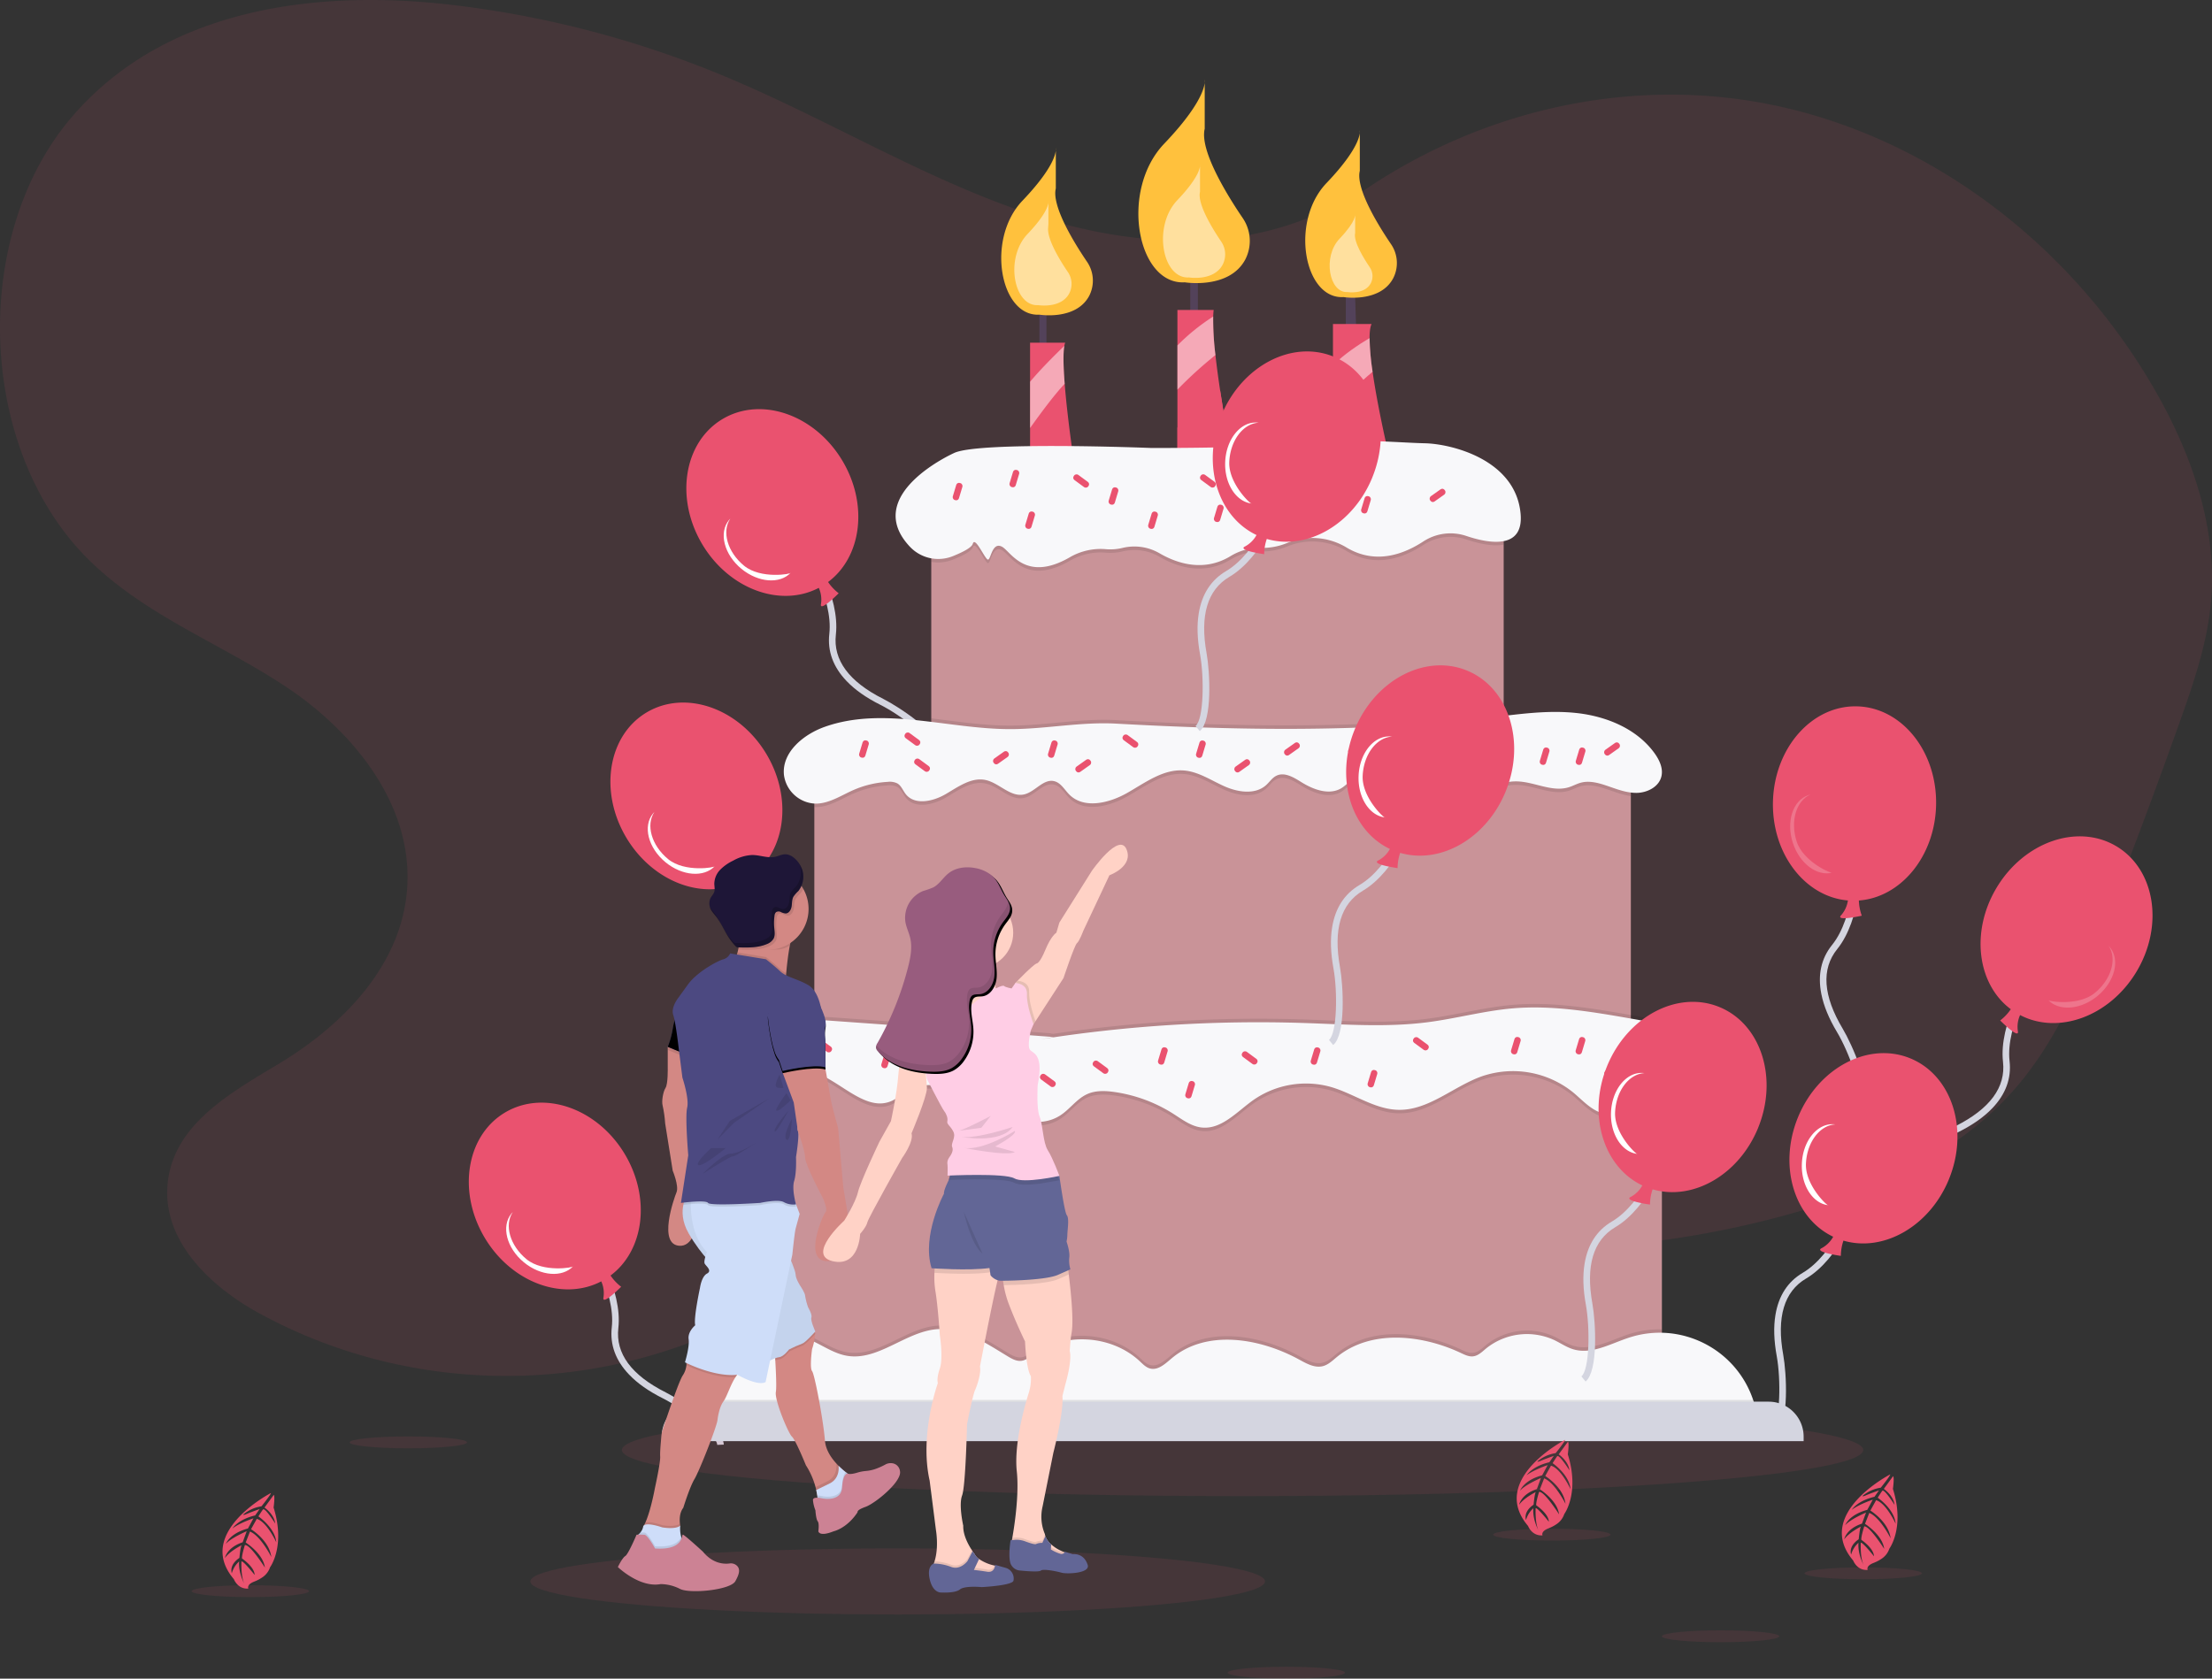 <svg xmlns="http://www.w3.org/2000/svg" xmlns:xlink="http://www.w3.org/1999/xlink" width="1077.87" height="818.139"><rect width="100%" height="100%" fill="#333333" stroke="none"/><style><![CDATA[.B{opacity:.1}.C{fill:#ea526f}.D{fill:#fff}.E{fill:#d4d5e0}.F{opacity:.2}.G{fill:#d38884}.H{fill:#ffd2c6}.I{fill:#f8f8fa}.J{fill:#626696}.K{fill:#ceddf9}.L{fill:#ffc13d}.M{fill:#c99398}.N{fill:#4c4981}]]></style><path d="M663.824 91.843c-46.252 32.384-106.242 30.288-158.814 13.44S404.154 58.437 352.925 37.115C310.238 19.31 265.263 7.583 219.316 2.28 154.04-5.187 81.138 3.9 35.653 56.262-14.998 114.56-11.11 219.7 43.677 273.23c27.865 27.222 64.354 40.58 96.176 61.836s61.278 56.545 58.568 97.57c-2.51 37.98-31.677 67.12-61.86 85.404-23.33 14.132-52.065 29.566-54.877 58.835-2.72 28.32 21.438 50.512 44.508 63.133 75.262 41.172 168 40.776 242.964-1.038 26.75-14.92 51.338-34.756 79.39-46.384 73.65-30.527 154.808.204 232.796 11.44a465.44 465.44 0 0 0 198.003-14.413c38.623-11.408 77.39-28.848 104.522-61.338 19.565-23.43 31.754-53.077 43.198-82.357q18.304-46.837 35.19-94.334c6.757-19.008 13.406-38.385 15.15-58.72 3.163-36.856-10.16-73.28-28.3-104.385-43.07-73.843-115.61-125.766-194.127-138.957s-161.713 12.57-222.643 68.942" class="B C"/><path d="M908.14 538.05l-2.788-1.612c2.606-4.506-4.388-23.685-10.162-33.344-4.006-6.7-6.518-12.792-7.682-18.623-1.853-9.284-.093-17.334 5.232-23.925 11.047-13.674 10.952-39.778 10.95-40.04l3.22-.03c.01 1.117.113 27.514-11.665 42.092-7.83 9.69-6.917 22.77 2.71 38.873 4.537 7.588 14.227 29.62 10.186 36.608z" class="E"/><path d="M943.412 392.73c.73-26.153-16.468-47.85-38.415-48.464s-40.33 20.09-41.06 46.244c-.71 25.393 15.484 46.584 36.514 48.356-.375 2.647-1.507 5.13-3.258 7.15-3.188 3.256 10.028.28 10.028.28a23.48 23.48 0 0 1-1.425-7.404c20.394-1.5 36.925-21.39 37.617-46.16z" class="C"/><path d="M875.51 410.2c-3.25-9.952-.253-19.945 6.69-22.946-.32.073-.64.16-.958.263-7.6 2.482-11 12.913-7.618 23.298 3.293 10.084 11.788 16.417 19.235 14.505.15.8-14.06-5.054-17.348-15.12z" class="D F"/><path d="M924.636 574.285l3.217.136c.22-5.2 16.414-17.63 26.47-22.68 6.976-3.504 12.366-7.295 16.477-11.59 6.546-6.84 9.38-14.576 8.426-22.996-1.983-17.467 12.108-39.44 12.25-39.66l-2.7-1.752c-.608.937-14.862 23.155-12.748 41.777 1.405 12.378-6.383 22.925-23.148 31.346-7.9 3.968-27.9 17.357-28.24 25.422z" class="E"/><path d="M972.864 432.736c13.42-22.46 39.577-31.537 58.424-20.276s23.248 38.597 9.828 61.057c-13.03 21.807-38.067 30.997-56.762 21.205-1.104 2.435-1.482 5.137-1.088 7.782.943 4.46-8.612-5.145-8.612-5.145a23.48 23.48 0 0 0 5.176-5.483c-16.398-12.22-19.677-37.865-6.966-59.14z" class="C"/><path d="M1020.79 483.912c8.084-6.653 10.918-16.693 6.67-22.95a10.76 10.76 0 0 1 .667.736c5.08 6.172 2.36 16.804-6.076 23.747-8.19 6.74-18.757 7.525-24.014 1.916-.552.586 14.576 3.282 22.753-3.448z" class="D F"/><use xlink:href="#B" class="E"/><use xlink:href="#C" class="C"/><use xlink:href="#D" class="D F"/><use xlink:href="#B" x="106" y="-338" class="E"/><use xlink:href="#C" x="106" y="-338" class="C"/><use xlink:href="#D" x="106" y="-338" class="D F"/><use xlink:href="#B" x="69" y="-195" class="E"/><use xlink:href="#C" x="69" y="-195" class="C"/><use xlink:href="#D" x="69" y="-195" class="D F"/><use xlink:href="#E" class="E"/><use xlink:href="#F" class="C"/><use xlink:href="#G" class="D F"/><ellipse cx="605.483" cy="706.711" rx="302.444" ry="22.476" class="B C"/><path d="M580.006 121.167v35.33h3.704V119.46l-3.704 1.7zm75.786 9.403v32.765h5.13l-1.14-36.47-4 3.704zm-145.872 6.267l-3.42 3.704v31.9h3.42v-35.614z" fill="#53425a"/><path d="M524.164 230.855H501.94V167.04h17.095a8.56 8.56 0 0 0-.393 1.513c-.667 3.667-.462 10.582.162 18.505 1.487 18.992 5.36 43.796 5.36 43.796zm77.498 0l-27.924 3.42v-83.2h17.667c-.12.94-.197 2-.24 3.197-.052 6.277.316 12.55 1.103 18.778.598 5.42 1.385 11.24 2.248 17.026l2.094 13.197 5.05 27.574zm75.218-8.548l-27.35 2.282v-66.67h18.804c-.667 1.42-.957 3.812-.966 6.855a122.42 122.42 0 0 0 1.47 16.42c2.667 18.676 8.043 41.112 8.043 41.112z" class="C"/><use xlink:href="#H" class="L"/><path d="M510.87 98.004s1.068 4.27-10.143 16.016-6.762 35.413 5.16 34.7c0 0 11.395 1.88 15.287-6.006a10.18 10.18 0 0 0-.855-10.174c-3.482-5.13-9.995-15.563-9.595-21.293.063-.896.146-1.8.146-2.687z" opacity=".5" class="D"/><use xlink:href="#H" x="148.137" y="-8.576" class="L"/><path d="M660.35 104.343s.8 3.2-7.6 12-5.067 26.535 3.867 26.002c0 0 8.352 1.378 11.356-4.308 1.273-2.5 1.07-5.498-.533-7.802-2.76-4.066-8.085-12.6-7.1-16.692z" opacity=".5" class="D"/><path d="M587.036 38.857s2.08 8.315-19.748 31.18-13.165 68.944 10.047 67.558c0 0 21.7 3.58 29.506-11.194a19.78 19.78 0 0 0-1.385-20.27c-7.173-10.563-21.008-32.762-18.42-43.37z" class="L"/><path d="M584.747 80.128s1.16 4.64-11.018 17.396-7.345 38.465 5.605 37.692c0 0 12.107 1.997 16.462-6.245 1.846-3.624 1.55-7.97-.773-11.3-4.002-5.893-11.72-18.28-10.277-24.197zm-65.942 106.93c-5.222 5.496-12.436 15.334-16.864 21.565v-22.548c4.88-5.88 11.872-12.864 16.7-17.522-.667 3.667-.462 10.582.162 18.505zm73.465-14a199.29 199.29 0 0 0-18.53 16.855v-21.556a99.76 99.76 0 0 1 17.428-14.077c-.052 6.277.316 12.55 1.103 18.778z" opacity=".5" class="D"/><path d="M596.61 203.28l-22.873 20.54v-15.428c6.855-6.308 15.24-13.573 20.778-18.308l2.094 13.197z" class="C"/><path d="M668.836 181.195c-6.6 5.522-14.23 13.112-19.308 18.334v-21.497c5.393-5.368 12.547-10.11 17.838-13.257.12 5.5.612 10.985 1.47 16.42z" opacity=".5" class="D"/><path d="M453.794 246.24h278.924v127.645H453.794z" class="M"/><path d="M732.718 246.24v19.214c-5.333 1.034-12.325-.564-18.18-2.52a24.17 24.17 0 0 0-20.907 2.633c-16.07 10.505-28.616 8.282-37.37 3.06a32.19 32.19 0 0 0-29.129-2.248c-4.092 1.684-8.492 2.49-12.915 2.368-5.17-.07-10.255 1.333-14.66 4.043-13.197 7.992-26.35 3.368-34.617-1.462a24.4 24.4 0 0 0-17.898-2.581c-2.6.627-5.282.847-7.95.65-6.102-.572-12.232.75-17.556 3.786-21.787 12.727-28.984-2.727-33.275-5-4.846-2.564-5.4 6.265-6.838 6.265s-6.265-11.676-7.4-7.693c-.53 1.872-5.017 4.12-9.633 5.983a19.22 19.22 0 0 1-10.59 1.094v-27.59z" class="B"/><path d="M464.908 220.792s-45.714 20.4-21.32 45.89a19 19 0 0 0 20.798 4.343c4.612-1.86 9.1-4.107 9.634-5.98 1.14-3.99 5.983 7.693 7.408 7.693s1.994-8.832 6.838-6.268c4.3 2.27 11.486 17.73 33.27 4.998a29.88 29.88 0 0 1 17.564-3.784c2.665.2 5.345-.02 7.943-.65a24.43 24.43 0 0 1 17.901 2.58c8.265 4.83 21.42 9.453 34.614 1.468a27.26 27.26 0 0 1 14.663-4.049c4.422.126 8.82-.68 12.9-2.37 9.513-3.947 20.34-3.112 29.133 2.25 8.752 5.23 21.302 7.448 37.367-3.054 6.196-4.034 13.9-5.006 20.903-2.64 11.684 3.914 27.92 6.4 26.447-10.703-2.28-26.497-33.62-34.19-46.725-34.474s-34.76-2.564-59.26 0-74.36 2.28-74.36 2.28-83.72-3.324-95.725 2.47z" class="I"/><path d="M396.81 373.885h397.877v156.27H396.81z" class="M"/><path d="M732.718 347.226v26.66H577.6q-.398-.05-.795-.077a20.87 20.87 0 0 0-3.94.077h-119.08v-23.77c12.975 1.58 26.06 3.6 38.96 3.54 17.12-.077 34.035-3.633 51.2-2.675 59.976 3.333 121.047 4.325 180.784-2.778l7.992-.974z" class="B"/><path d="M794.686 373.885v14.094c-4.325-.547-8.487-2.274-12.667-3.64-3.77-1.23-7.846-2.188-11.676-1.17-2.017.538-3.855 1.598-5.846 2.214-8.325 2.598-17.01-2.812-25.736-2.846-8.65-.034-16.385 5.18-24.83 7.077-13.052 2.932-26.394-2.214-38.9-6.983-5.06-1.923-10.923-3.76-15.65-1.128-2.077 1.154-3.64 3.05-5.667 4.3-5.923 3.658-13.676.803-19.582-2.89-3.735-2.333-8.257-5.077-12.197-3.11-2.034 1.01-3.308 3.05-4.992 4.564-5.334 4.778-13.727 3.496-20.266.6-6.53-2.906-12.735-7.197-19.864-7.727-10.052-.76-18.855 6.017-27.625 10.983s-20.932 7.906-28.086.795c-2.368-2.35-4.12-5.752-7.36-6.564-5.36-1.333-9.385 5.3-14.787 6.462-6.658 1.436-12.077-5.65-18.753-7.043-6.906-1.444-13.334 3.36-19.428 6.906s-14.95 5.547-19.368.05c-1.4-1.752-2.18-4.11-4.11-5.274a8.24 8.24 0 0 0-4.752-.761 48.29 48.29 0 0 0-16.761 4.009c-6.086 2.684-11.975 6.7-18.616 6.58-.12 0-.24-.01-.36-.017v-19.47z" class="B"/><path d="M492.75 355.363c-30.52.13-62.043-11.314-90.817-1.137-10.44 3.692-21.03 12.43-19.928 23.45 1.002 7.718 7.388 13.61 15.162 13.99 6.646.128 12.533-3.9 18.616-6.582a48.24 48.24 0 0 1 16.767-4.013 8.29 8.29 0 0 1 4.753.767c1.928 1.157 2.7 3.522 4.11 5.274 4.42 5.495 13.27 3.495 19.365-.053s12.526-8.353 19.43-6.91c6.67 1.394 12.1 8.483 18.75 7.046 5.4-1.164 9.425-7.792 14.786-6.458 3.244.808 4.993 4.207 7.364 6.564 7.148 7.107 19.312 4.17 28.082-.8s17.572-11.742 27.623-10.987c7.133.536 13.333 4.828 19.87 7.732s14.933 4.184 20.26-.59c1.69-1.513 2.963-3.56 4.993-4.57 3.94-1.96 8.463.784 12.194 3.115 5.908 3.69 13.662 6.548 19.59 2.887 2.02-1.247 3.588-3.144 5.66-4.298 4.728-2.633 10.596-.796 15.652 1.133 12.5 4.767 25.85 9.914 38.903 6.978 8.437-1.897 16.18-7.106 24.827-7.074 8.723.032 17.408 5.444 25.736 2.848 1.99-.62 3.827-1.677 5.84-2.213 3.836-1.022 7.907-.066 11.68 1.168 5.006 1.637 9.99 3.792 15.258 3.808s11.028-2.86 12.288-7.974c.965-3.915-.915-7.973-3.26-11.253-8.515-11.9-23.28-18.04-37.83-19.67s-29.212.644-43.75 2.372c-59.74 7.098-120.81 6.1-180.782 2.775-17.154-.954-34.07 2.602-51.194 2.675z" class="I"/><path d="M369.885 516.052h439.938v181.203H369.885z" class="M"/><path d="M811.772 511.086c-22.005 4.748-44.294 8.06-66.73 9.915-7.53-1.313-15.27-.723-22.514 1.718a7.68 7.68 0 0 0-.41.137c-13.864 4.906-25.796 16.54-40.497 16.35-11.735-.154-21.88-7.906-33.155-11.154a42.23 42.23 0 0 0-9.898-1.615c-2.278-.117-4.56-.054-6.83.188-13.633.36-27.266.504-40.9.222-20-.402-39.96-1.727-59.917-3.043q-32-2.115-64.002-4.23-30.104-1.987-60.216-3.975-7.385-.487-14.787-.983c-5.308-.35-9.248.795-11.394-3.95-2.547-5.675-.3-11.325 2.82-16.266 2.684.05 5.376.24 8.052.427q60.976 4.295 121.927 8.89l-6.248 1.103a682.06 682.06 0 0 1 128.363-7.94c20.043.658 40.198 2.197 60.096-.36 13.983-1.795 27.685-5.6 41.736-6.778 19.3-1.633 38.642 1.7 57.737 5.026 4.02.634 8.002 1.478 11.932 2.53 1.017 4.89 2.154 9.77 4.83 13.787z" class="B"/><path d="M809.823 516.052v17.035c-5.487-.812-10.864-1.615-14.197 2.282-1.564 1.838-2.17 4.333-3.692 6.214-3.137 3.872-9.265 3.863-13.744 1.667-4.47-2.197-7.88-6.043-11.735-9.205a46.66 46.66 0 0 0-44.335-7.77c-13.864 4.906-25.796 16.54-40.497 16.35-11.735-.154-21.88-7.906-33.155-11.154a44.79 44.79 0 0 0-37.779 6.419c-7.983 5.667-15.522 14.462-25.24 13.342-5.094-.6-9.376-3.906-13.7-6.667a72.9 72.9 0 0 0-28.693-10.633c-4.453-.633-9.18-.82-13.282 1.026-5.17 2.333-8.513 7.487-13.317 10.513-11.154 7.017-25.616.684-37.112-5.752-11.505-6.436-25.736-13.026-37.13-6.4-2.684 1.556-4.983 3.778-7.82 5.026-16.026 7.034-31.762-20.07-48.207-14.077-3.7 1.35-6.667 4.265-10.317 5.77a12.37 12.37 0 0 1-5.983.838v-14.812z" class="B"/><path d="M513.33 505.425q-60.955-4.587-121.93-8.885c-7.058-.498-14.298-.974-21.08 1.04s-13.122 7.08-14.572 14.007c-2.194 10.47 10.23 20.798 20.124 16.727 3.65-1.502 6.607-4.42 10.317-5.77 16.442-5.984 32.18 21.113 48.2 14.077 2.84-1.248 5.138-3.462 7.82-5.02 11.397-6.618 25.63-.024 37.13 6.412s25.962 12.762 37.118 5.746c4.805-3.022 8.14-8.176 13.316-10.508 4.104-1.85 8.825-1.663 13.28-1.025 10.21 1.47 19.992 5.095 28.696 10.633 4.324 2.756 8.607 6.07 13.7 6.66 9.72 1.125 17.26-7.676 25.237-13.34a44.82 44.82 0 0 1 37.781-6.422c11.272 3.25 21.42 11.004 33.152 11.157 14.703.19 26.636-11.442 40.496-16.352 15.136-5.177 31.868-2.244 44.34 7.772 3.854 3.165 7.26 7.005 11.736 9.204s10.604 2.208 13.744-1.666c1.52-1.876 2.122-4.377 3.692-6.213 6.417-7.503 20.392 2.412 28.172-3.665 1.8-1.508 3.053-3.57 3.56-5.863 1.95-7.774-2.933-15.968-9.622-20.384s-14.837-5.89-22.733-7.265c-19.087-3.326-38.43-6.665-57.735-5.032-14.05 1.19-27.75 4.99-41.737 6.784-19.894 2.553-40.05 1.016-60.095.36-42.943-1.404-85.922 1.253-128.365 7.936" class="I"/><path d="M809.823 647.92v42.574q-25.257 1.295-50.523 2.573c-27.197 1.385-54.42 2.77-81.644 2.24-23.01-.453-45.967-2.265-68.968-2.983-48.36-1.504-96.858 1.872-145.082-2-15.436-1.24-30.822-3.214-46.284-4.094a340.6 340.6 0 0 0-47.437.684V646.8c1.453-.12 2.91-.154 4.368-.103a55.85 55.85 0 0 1 22.026 5.325c5.393 2.556 10.505 6.026 16.385 7.043 15.3 2.64 28.59-11.812 44.078-12.966 12.47-.923 23.676 6.812 34.377 13.283 2.06 1.24 4.35 2.487 6.718 2.137 1.983-.29 3.615-1.65 5.23-2.838 15.265-11.265 38.523-9.898 52.352 3.086 1.504 1.402 3 2.983 4.983 3.504 3.923 1.043 7.445-2.36 10.556-4.974 16.855-14.214 42.83-9.94 62.173.658 3.58 1.957 7.547 4.188 11.505 3.163 2.65-.684 4.692-2.718 6.812-4.453 16.47-13.513 41.24-11 60.515-1.915 1.863.88 3.83 1.83 5.872 1.598 2.453-.29 4.333-2.18 6.222-3.76 9.42-7.646 22.375-9.25 33.377-4.137 3.043 1.462 5.863 3.436 9.094 4.428 9.205 2.812 18.556-2.906 27.745-5.804a47.67 47.67 0 0 1 15.548-2.154z" class="B"/><path d="M856.184 689.844q-48.438 2.475-96.884 4.932c-27.197 1.385-54.42 2.77-81.644 2.24-23.01-.453-45.967-2.265-68.968-2.983-48.36-1.504-96.858 1.872-145.082-2-15.436-1.24-30.822-3.214-46.284-4.094a344.33 344.33 0 0 0-52.19 1.103c-3.7.35-9.42 2.205-13.01 1.48-3.872-.786-2.393-1.23-1.128-4.898.378-1.1.698-2.2.957-3.325 1.06-4.487 1.256-9.017 1.692-13.676.564-5.95 1.436-12.496 6.36-16.54 3.872-3.188 9.23-3.838 14.248-3.675a55.85 55.85 0 0 1 22.026 5.325c5.393 2.556 10.505 6.026 16.385 7.043 15.3 2.64 28.59-11.812 44.078-12.966 12.47-.923 23.676 6.812 34.377 13.283 2.06 1.24 4.35 2.487 6.718 2.137 1.983-.29 3.615-1.65 5.23-2.838 15.265-11.265 38.523-9.898 52.352 3.086 1.504 1.402 3 2.983 4.983 3.504 3.923 1.043 7.445-2.36 10.556-4.974 16.855-14.214 42.83-9.94 62.173.658 3.58 1.957 7.547 4.188 11.505 3.163 2.65-.684 4.692-2.718 6.812-4.453 16.47-13.513 41.24-11 60.515-1.915 1.863.88 3.83 1.83 5.872 1.598 2.453-.29 4.333-2.18 6.222-3.76 9.42-7.646 22.375-9.25 33.377-4.137 3.043 1.462 5.863 3.436 9.094 4.428 9.205 2.812 18.556-2.906 27.745-5.804 24.975-7.886 51.664 5.687 60.002 30.514a45.82 45.82 0 0 1 1.906 7.547z" class="I"/><path d="M856.184 689.844q-48.438 2.475-96.884 4.932c-27.197 1.385-54.42 2.77-81.644 2.24-23.01-.453-45.967-2.265-68.968-2.983-48.36-1.504-96.858 1.872-145.082-2-15.436-1.24-30.822-3.214-46.284-4.094a344.33 344.33 0 0 0-52.19 1.103c-3.7.35-9.42 2.205-13.01 1.48-3.872-.786-2.393-1.23-1.128-4.898.378-1.1.698-2.2.957-3.325h502.324a45.82 45.82 0 0 1 1.906 7.547z" class="B"/><path d="M339.482 683.152h522.362a17.034 17.034 0 0 1 17.034 17.034v2.198a0 0 0 0 1 0 0h-556.43a0 0 0 0 1 0 0v-2.198a17.034 17.034 0 0 1 17.034-17.034z" class="E"/><g class="C"><rect x="526.108" y="275.902" width="3.134" height="8.658" rx="1.388" transform="matrix(.958 .288 -.288 .958 41.817 -180.843)"/><rect x="480.544" y="401.37" width="3.134" height="8.658" rx="1.388" transform="matrix(.958 .288 -.288 .958 75.975 -162.439)"/><rect x="431.745" y="546.651" width="3.134" height="8.658" rx="1.388" transform="matrix(.958 .288 -.288 .958 115.694 -142.268)"/><rect x="553.762" y="556.301" width="3.134" height="8.658" rx="1.388" transform="matrix(.958 .288 -.288 .958 123.623 -176.951)"/><rect x="626.21" y="550.864" width="3.134" height="8.658" rx="1.388" transform="matrix(.958 .288 -.288 .958 125.12 -198.015)"/><rect x="728.333" y="561.886" width="3.134" height="8.658" rx="1.388" transform="matrix(.958 .288 -.288 .958 132.604 -226.918)"/><rect x="798.179" y="545.779" width="3.134" height="8.658" rx="1.388" transform="matrix(.958 .288 -.288 .958 130.923 -247.686)"/><rect x="491.421" y="552.654" width="3.134" height="8.658" rx="1.388" transform="matrix(.958 .288 -.288 .958 119.941 -159.176)"/><rect x="639.504" y="567.289" width="3.134" height="8.658" rx="1.388" transform="matrix(.958 .288 -.288 .958 130.405 -201.144)"/><rect x="700.609" y="550.864" width="3.134" height="8.658" rx="1.388" transform="matrix(.958 .288 -.288 .958 128.263 -219.411)"/><rect x="829.661" y="545.779" width="3.134" height="8.658" rx="1.388" transform="matrix(.958 .288 -.288 .958 132.253 -256.739)"/><rect x="686.297" y="274.175" width="3.134" height="8.658" rx="1.388" transform="matrix(.592 -.806 .806 .592 -5.055 626.779)"/><rect x="648.246" y="271.332" width="3.134" height="8.658" rx="1.388" transform="matrix(.592 -.806 .806 .592 -18.275 594.964)"/><rect x="586.462" y="271.332" width="3.134" height="8.658" rx="1.388" transform="matrix(.592 -.806 .806 .592 -43.46 545.187)"/><rect x="504.157" y="397.157" width="3.134" height="8.658" rx="1.388" transform="matrix(.592 -.806 .806 .592 -178.382 530.166)"/><rect x="508.85" y="409.869" width="3.134" height="8.658" rx="1.388" transform="matrix(.592 -.806 .806 .592 -186.71 539.129)"/><rect x="610.416" y="398.166" width="3.134" height="8.658" rx="1.388" transform="matrix(.592 -.806 .806 .592 -135.881 616.186)"/><rect x="570.128" y="563.597" width="3.134" height="8.658" rx="1.388" transform="matrix(.592 -.806 .806 .592 -285.585 651.162)"/><rect x="720.419" y="404.72" width="3.134" height="8.658" rx="1.388" transform="matrix(.592 -.806 .806 .592 -96.322 707.482)"/><rect x="765.66" y="410.723" width="3.134" height="8.658" rx="1.388" transform="matrix(.592 -.806 .806 .592 -82.717 746.379)"/><rect x="751.971" y="545.779" width="3.134" height="8.658" rx="1.388" transform="matrix(.592 -.806 .806 .592 -197.107 790.401)"/><rect x="845.209" y="561.855" width="3.134" height="8.658" rx="1.388" transform="matrix(.592 -.806 .806 .592 -172.052 872.072)"/><rect x="528.977" y="552.654" width="3.134" height="8.658" rx="1.388" transform="matrix(.592 -.806 .806 .592 -293.542 613.547)"/><rect x="461.086" y="546.651" width="3.134" height="8.658" rx="1.388" transform="matrix(.592 -.806 .806 .592 -316.38 556.402)"/><rect x="595.811" y="557.156" width="3.134" height="8.658" rx="1.388" transform="matrix(.592 -.806 .806 .592 -269.926 669.227)"/><rect x="668.504" y="552.654" width="3.134" height="8.658" rx="1.388" transform="matrix(.592 -.806 .806 .592 -236.668 725.958)"/><rect x="760.164" y="278.029" width="3.134" height="8.658" rx="1.388" transform="matrix(.578 .816 -.816 .578 490.625 -543.329)"/><rect x="679.987" y="289.824" width="3.134" height="8.658" rx="1.388" transform="matrix(.578 .816 -.816 .578 466.428 -472.936)"/><rect x="547.392" y="405.926" width="3.134" height="8.658" rx="1.388" transform="matrix(.578 .816 -.816 .578 505.226 -315.777)"/><rect x="587.483" y="409.869" width="3.134" height="8.658" rx="1.388" transform="matrix(.578 .816 -.816 .578 525.354 -346.824)"/><rect x="664.981" y="409.869" width="3.134" height="8.658" rx="1.388" transform="matrix(.578 .816 -.816 .578 558.044 -410.056)"/><rect x="689.209" y="401.648" width="3.134" height="8.658" rx="1.388" transform="matrix(.578 .816 -.816 .578 561.556 -433.291)"/><rect x="746.553" y="404.72" width="3.134" height="8.658" rx="1.388" transform="matrix(.578 .816 -.816 .578 588.252 -478.783)"/><rect x="788.395" y="398.166" width="3.134" height="8.658" rx="1.388" transform="matrix(.578 .816 -.816 .578 600.554 -515.687)"/><rect x="845.209" y="401.648" width="3.134" height="8.658" rx="1.388" transform="matrix(.578 .816 -.816 .578 627.36 -560.573)"/><rect x="670.866" y="269.541" width="3.134" height="8.658" rx="1.388" transform="matrix(.958 .288 -.288 .958 46.103 -222.742)"/><rect x="717.854" y="267.456" width="3.134" height="8.658" rx="1.388" transform="matrix(.958 .288 -.288 .958 47.488 -236.343)"/><rect x="653.346" y="286.454" width="3.134" height="8.658" rx="1.388" transform="matrix(.958 .288 -.288 .958 50.227 -216.989)"/><rect x="561.439" y="289.824" width="3.134" height="8.658" rx="1.388" transform="matrix(.958 .288 -.288 .958 47.313 -190.415)"/><rect x="725.062" y="282.242" width="3.134" height="8.658" rx="1.388" transform="matrix(.958 .288 -.288 .958 52.045 -237.792)"/><rect x="553.762" y="269.541" width="3.134" height="8.658" rx="1.388" transform="matrix(.958 .288 -.288 .958 41.156 -189.065)"/><rect x="602.039" y="278.029" width="3.134" height="8.658" rx="1.388" transform="matrix(.958 .288 -.288 .958 45.636 -202.59)"/><rect x="572.55" y="401.37" width="3.134" height="8.658" rx="1.388" transform="matrix(.958 .288 -.288 .958 79.861 -188.899)"/><rect x="644.673" y="401.37" width="3.134" height="8.658" rx="1.388" transform="matrix(.958 .288 -.288 .958 82.908 -209.64)"/><rect x="812.136" y="404.72" width="3.134" height="8.658" rx="1.388" transform="matrix(.958 .288 -.288 .958 90.946 -257.658)"/><rect x="829.661" y="404.72" width="3.134" height="8.658" rx="1.388" transform="matrix(.958 .288 -.288 .958 91.686 -262.698)"/><rect x="621.312" y="289.824" width="3.134" height="8.658" rx="1.388" transform="matrix(.958 .288 -.288 .958 49.842 -207.634)"/><ellipse cx="437.419" cy="770.766" rx="179" ry="16.1" class="B"/><ellipse cx="198.972" cy="702.989" rx="28.598" ry="2.897" class="B"/><ellipse cx="122" cy="775.507" rx="28.598" ry="2.897" class="B"/><ellipse cx="907.927" cy="766.806" rx="28.598" ry="2.897" class="B"/><ellipse cx="838.421" cy="797.495" rx="28.598" ry="2.897" class="B"/><ellipse cx="756.208" cy="747.959" rx="28.598" ry="2.897" class="B"/><ellipse cx="626.8" cy="815.242" rx="28.598" ry="2.897" class="B"/></g><path d="M540.6 426.593l-12.728 27.064s-1.875 5.078-3.086 6.02c-1.2.943-6.557 17.014-6.557 17.014l-14.592 22.5-5.357-1.48-3.75-14.035.225-4.07.032-.514s8.443-8.828 10.318-9.503c0 0 1.468.17 4.286-6.675 2.818-6.857 5.357-8.325 5.357-8.325l1.468-4.96 15.814-25.178s13.253-19.007 16.864-10.575c3.62 8.432-8.293 12.717-8.293 12.717z" class="H"/><path d="M386.63 455.038a18.52 18.52 0 0 0-1.478 4.521l-.268 1.243c-.88 4.51-1.48 10.19-1.78 13.478l-.225 2.72s-31.97-2.143-26.43-7.5c1.42-1.487 2.428-3.32 2.925-5.314q.24-.852.418-1.736c.26-1.337.43-2.7.504-4.05.02-.343.032-.686.043-1.03.065-2.212-.042-4.426-.32-6.62 0 0 10.403-.064 18.235.836 5.27.61 9.385 1.65 8.378 3.45z" class="G"/><path d="M487.717 618.823a2.94 2.94 0 0 1-.429 1.296c-1.468 2.143-9.77 45.93-9.77 45.93.664 2.957-1.2 8.85-2.41 11.528s-3.89 16.607-3.89 16.607-.664 30-2.4 34.68c-1.746 4.682.557 14.732.557 14.732-.17 4.618 2.604 9.503 4.253 11.99.118.16.225.32.32.46.536.77.89 1.21.89 1.21.455.895 1.094 1.684 1.875 2.314.118.096.246.193.375.29 2.278 1.527 4.827 2.604 7.51 3.17.086.02.17.032.257.054 1.07.236 1.768.332 1.768.332l.664 3.62-7.093 1.468-13.52.932s-15.942 1.21-12.32-5.893c.25-.485.47-.986.654-1.5h.01c.13-.343.257-.696.364-1.06 2.175-6.825.707-15.117.707-15.117l-3.086-24.235c-5.078-22.5 4.007-47.55 4.007-47.55s-.793-2.004.954-7.093 0-16.2 0-16.2-.932-14.335-2.143-21.428a43.19 43.19 0 0 1-.482-9.021 45.53 45.53 0 0 1 .482-5.282l30.535-4.05s1.725 4.982 1.36 7.8z" class="H"/><path d="M487.288 767.04l-7.093 1.468-13.52.932s-15.942 1.21-12.32-5.893c.25-.485.47-.986.654-1.5h.01l.364-1.06a24.75 24.75 0 0 1 8.078 1.629c4.543 1.746 7.96-2.818 7.96-2.818l2.528-4.82.89 1.21c.53 1.036 1.3 1.93 2.25 2.603l-.375.782-2.143 4.51s2.743.28 6.493.88a2.91 2.91 0 0 0 3.536-1.929l.257.054 1.768.332z" class="B"/><path d="M493.856 770.384c-.536 2.41-15.47 3.15-15.47 3.15s-8.303-.804-10.64 1.136c-2.346 1.94-9.182 1.48-9.45 1.48s-3.88-.14-5.293-6.62c-1.37-6.32 1.843-7.425 2.004-7.478h.01a24.28 24.28 0 0 1 8.443 1.639c4.543 1.746 7.96-2.818 7.96-2.818l2.528-4.82c.536.77.89 1.21.89 1.21.53 1.036 1.3 1.93 2.25 2.603l-2.518 5.293s2.743.28 6.493.88c3 .482 3.653-1.96 3.793-2.946.02-.135.03-.27.032-.407l5.218 1.48c2.673.792 4.3 3.492 3.75 6.225z" class="J"/><path d="M521.98 650.74c-.354 2.143-.718 7.682-.718 7.682 1.253 4.64-1.96 15.664-1.96 15.664l-1.607 6.3c.718 8.035-4.414 27.674-4.414 27.674l-5.228 26.078c-1.06 4.37-.735 8.96.932 13.135.086.214.14.32.14.32a6.63 6.63 0 0 0 .107.439c.053.214.117.425.193.632.398 1.095.993 2.11 1.757 2.99.294.354.616.684.964.986.02.02.032.043.053.054a19.27 19.27 0 0 0 5.689 3.504h.01l.01.01q.466.193.9.354c.928.352 1.876.65 2.84.89h.01c.204.054.32.075.32.075l-.718 4.21-9.46-2.42-12.675-4.114-6.235-3.568.193-.996c.01-.032.01-.075.02-.107l.182-.986c.975-5.528 3.396-20.99 2.186-32.378-1.51-14.1 4.36-33.567 5.796-38.206a23.11 23.11 0 0 0 1.071-8.218c-2.325-3.396-2.86-16.96-2.86-16.96s-4.286-8.753-7.832-18.042c-1.17-3.033-2.024-6.178-2.55-9.385-.412-2.26-.584-4.56-.514-6.857 0 0 28.756-26.25 31.917-.836l.3 2.486c2.786 23.24 1.52 27.524 1.18 29.592z" class="H"/><path d="M521.98 757.527l-.718 4.21-9.46-2.42-12.675-4.114-6.235-3.568.193-.996c.01-.032.01-.075.02-.107l.182-.986.89-.086.075-.01a11.78 11.78 0 0 1 5.304.718c2.068.77 4.768 1.66 5.325 1.286a6.7 6.7 0 0 1 3.032-.536l1.318-2.882.193-.44c.398 1.095.993 2.11 1.757 2.99.312.372.652.72 1.018 1.04l-.13 2.464a18.65 18.65 0 0 0 4.553 2.1 2.64 2.64 0 0 0 1.264.011h.01l.01.01q.466.193.9.354c.928.352 1.876.65 2.84.89h.01l.32.075z" class="B"/><path d="M517.245 766.505c-2.636-.76-9.01-1.97-10.04-1.03s-9.868 0-9.868 0c-1.882-.034-3.61-1.05-4.553-2.678-1.832-2.86-.354-12.096-.354-12.096l1.747-.17.075-.01a11.78 11.78 0 0 1 5.304.718c2.068.77 4.768 1.66 5.325 1.286a6.7 6.7 0 0 1 3.032-.536l1.51-3.32c.398 1.095.993 2.11 1.757 2.99.312.372.652.72 1.018 1.04l-.13 2.464a18.65 18.65 0 0 0 4.553 2.1 1.84 1.84 0 0 0 2.186-.696c.068-.115.122-.237.16-.364l.01.01c.086.15.954.45 3.74 1.243h.01c3.02-.17 5.946 1.146 7.286 5.25 1.34 4.114-10.135 4.553-12.77 3.803z" class="J"/><path d="M487.717 618.823l-1.63.493c-1.288.4-2.607.67-3.943.836-8.453 1.19-22.382.47-26.806.193a45.53 45.53 0 0 1 .482-5.282l30.535-4.05s1.725 4.982 1.36 7.8z" class="B"/><path d="M514.352 611.41s-11.207 1.736-20.325 3.728l-7.94 2.036c-1.288.4-2.607.67-3.943.836-10.157 1.425-28.2.107-28.2.107-4.95-16.07 6.02-36.3 6.02-36.3-.257-1.607 2.282-6.557 2.282-6.557l.043-.16 1.564-5.732h41.645l.514 2.464 1.06 5.014 6.535 31.05z" class="J"/><path d="M520.802 621.148l-.247.107-4.875 2.164c-5.27 2.432-21.064 2.893-26.58 2.936-.412-2.26-.584-4.56-.514-6.857 0 0 28.756-26.25 31.917-.836l.3 2.486z" class="B"/><path d="M521.573 618.663l-1.018.45-4.875 2.164c-5.368 2.475-21.664 2.914-26.88 2.936-.632 0-1.104 0-1.37-.01-2.41-.075-4.82-2.336-4.82-2.925 0-.32-.246-1.907-.46-3.268l-.343-2.036s-10.714-4.64-16.2-8.39c-4.093-2.786-3.064-22.574-2.27-32.528l.525-5.69 48.074 2.807 3.386.75.9.193s2.42 17.678 3.62 19.146.407 6.428.268 9.246a17.47 17.47 0 0 1-.396 3.611c0 0 1.736 4.96 1.33 7.735a15.42 15.42 0 0 0 .536 5.807z" class="J"/><path d="M331.27 607.177c-10.896-.364-2.86-23.035-1.607-26.1s-1.864-10.5-1.864-10.5l-3.675-23.035c-.19-2.945-.604-5.872-1.243-8.753-.536-1.96.172-6.6 1.425-8.57 1.253-1.96 1.07-9.814 1.07-9.814v-10.178L327.8 507l7.94 7.5 3.032 11.378-1.07 16.296-.536 15.89 3.75 21.964s1.254 27.503-9.643 27.15z" class="G"/><path d="M334.667 515.573l-9.29-3.847v-1.5L327.8 507l6.214 5.872.653 2.7z" class="B"/><use xlink:href="#I" class="N"/><use xlink:href="#I" opacity=".05"/><path d="M412.57 717.853l-.857 1.82-.932 6.203c0 .13-2.678 4.19-2.678 4.19l-6.74 1.436-2.86-.343a38.23 38.23 0 0 0-.761-4.95l-.343-1.414a37.37 37.37 0 0 0-4.703-10.66c0 0-4.993-12.32-6.782-13.928s-8.57-17.86-7.853-21.782c.386-2.164.075-9.375-.28-15.396l-.61-9.032 16.96-10.04 1.97 3.118c-.001.012.002.024.01.032l1.18 1.854s-.01.354-.064.943c0 .064-.01.14-.01.214-.196 2.524-.704 5.014-1.51 7.414 0 0-1.275 9.107 0 10.714 1.243 1.554 5.303 23.09 6.203 33.02.032.31.054.61.075.9.354 4.564 3.182 8.636 6.02 11.614l.032.032c.182.193.375.386.568.58 1.244 1.24 2.568 2.396 3.964 3.46z" class="G"/><path d="M398.5 731.16l2.86.343 6.74-1.436 2.678-4.19c0-.14.932-6.203.932-6.203l.857-1.82.107-.225c-1.646-1.145-3.198-2.42-4.64-3.814l-.032-.032-.47-.46s.964 5.903-4.168 8.54l-5.968 2.936z" class="B"/><path d="M413.747 718.7l-.964 2.046-.932 6.203c0 .13-2.678 4.19-2.678 4.19l-6.74 1.436-3.868-.46-.332-3.225-.493-2.678 6.696-3.278c5.132-2.636 4.168-8.54 4.168-8.54a39.64 39.64 0 0 0 3.525 3.128l1.618 1.18z" class="K"/><path d="M413.747 718.7l-.964 2.046-.932 6.203c0 .13-2.678 4.19-2.678 4.19l-6.74 1.436-3.868-.46-.332-3.225a12.92 12.92 0 0 1 2.454.332s9.203 1.97 9.643-5.314c.257-4.136 1.114-5.753 1.8-6.386a35.29 35.29 0 0 0 1.618 1.179z" class="B"/><path d="M413.07 718.22s-2.293-.513-2.74 6.764-9.643 5.312-9.643 5.312-4.51-1.116-4.553.76a17.53 17.53 0 0 0 1.205 5.045c0 0 .268 4.33 1.116 5.357s.312 4.866.312 4.866.357 2.857 7.455 0c0 0 6.346-1.305 11.607-9.196.18-.268-.625-1.07 3.973-2.723s17.767-12.232 16.74-17.4c-.2-1.75-1.426-3.21-3.115-3.71-1.39-.376-2.875-.177-4.117.552a34.46 34.46 0 0 1-3.839 1.774c-1.752.7-3.602 1.15-5.487 1.308-1.444.122-2.87.397-4.257.818-1.546.465-3.52.9-4.66.485z" fill="#cc8294"/><path d="M361.003 668.193c-1.012.85-1.883 1.856-2.582 2.978-2.604 3.964-4.157 9.503-5.925 11.893-2.27 3.086-2.882 9.107-2.882 9.107-.6 3.953-8.968 25.05-11.25 28.8-2.27 3.75-5.42 13.928-5.42 13.928-1.93 2.42-1.81 6.01-1.618 7.725l.096.696c.032.182.053.28.053.28l-.053.096-3.096 5.26-9.846-1.36-5.09-3.46a16.51 16.51 0 0 0 1.104-2.1c2.72-6.075 4.66-16.917 4.66-16.917s2.743-12.385 2.54-15.267c-.193-2.882.804-11.785.804-11.785s7.703-23.7 10.125-27.59c1.034-1.515 1.675-3.264 1.864-5.09a4.03 4.03 0 0 0-.054-1.104l3.332-3.31s27.524 3.814 23.24 7.22z" class="G"/><path d="M331.475 742.527l-.053.793v.375l-3.096 5.26-9.846-1.36-5.09-3.46a16.51 16.51 0 0 0 1.104-2.1c2.475-.707 8.142 1.296 8.142 1.296s6.118 1.168 8.69-.707a.59.59 0 0 0 .15-.096z" class="B"/><path d="M329.064 756.584l-9.985 2.42-9.17-6.77.47-3.814c.64-.415 1.21-.933 1.682-1.532a6.08 6.08 0 0 0 1.329-2.753c.536-2.807 9.246.268 9.246.268s6.364 1.21 8.84-.804c-.172 1.85-.012 3.714.47 5.507.236.873.752 1.644 1.468 2.196 2.55 1.736-4.35 5.282-4.35 5.282z" class="K"/><path d="M329.064 756.584l-9.985 2.42-9.17-6.77.47-3.814c.64-.415 1.21-.933 1.682-1.532l2.003.054c1.543.14 5.153 6.707 5.153 6.707 9.064.6 11.764-2.357 12.728-4.543.236.873.752 1.644 1.468 2.196 2.55 1.736-4.35 5.282-4.35 5.282z" class="B"/><path d="M319.218 754.714s-3.616-6.562-5.156-6.696a34.25 34.25 0 0 0-3.884 0s-4.018 9.51-5.49 10.38-3.616 5.357-3.616 5.357 10.608 10.245 20.873 8.303c3.27.046 6.486.848 9.394 2.344 4.754 2.478 24.575.603 26.986-3.75 1.808-3.264 2.524-5.64.932-7.38a4.27 4.27 0 0 0-3.727-1.264c-2.495.342-8.1.27-13.008-5.753 0 0-9.04-8.288-9.777-8.296s.603 7.693-13.526 6.756z" fill="#cc8294"/><path d="M397.29 650.033a.65.65 0 0 1-.075.086c-.61.675-4.982 5.464-6.3 5.807a62.26 62.26 0 0 0-6.428 2.85c0 0-2.68 3.58-4.82 3.75-.646.093-1.28.262-1.886.504l-.61-9.032 16.96-10.04 1.97 3.118c-.001.012.002.024.01.032l1.114 2.796z" class="B"/><path d="M335.557 581.074s-6.607 8.6 0 20.03 13.57 17.142 13.57 17.142l22.5 46.606s5.893-3.214 8.036-3.393 4.82-3.75 4.82-3.75c2.088-1.07 4.234-2.024 6.428-2.857 1.43-.357 6.378-5.893 6.378-5.893s-2.45-5.357-1.914-6.786-1.607-5-1.607-5c-.654-1.795-1.132-3.65-1.43-5.536 0-1.43-2.32-4.82-2.32-4.82s-2.32-3.57-2.32-5.536-3.393-9.643-3.393-9.643l-.893-33.928z" class="K"/><path d="M397.29 648.962s-4.95 5.528-6.375 5.893a62.26 62.26 0 0 0-6.428 2.85c0 0-2.68 3.58-4.82 3.75a17.26 17.26 0 0 0-4.393 1.575l-3.643 1.82-22.5-46.606a49.09 49.09 0 0 1-5.464-5.603 76.92 76.92 0 0 1-8.111-11.539 19.32 19.32 0 0 1-2.561-13.896 16.08 16.08 0 0 1 2.561-6.128l47.86-3.364.268 10.028.62 23.892 1.168 2.775c.986 2.41 2.228 5.678 2.228 6.868 0 1.97 2.314 5.54 2.314 5.54s2.325 3.396 2.325 4.82a29.78 29.78 0 0 0 1.425 5.539c0 0 2.143 3.568 1.607 4.993-.536 1.436 1.918 6.793 1.918 6.793z" opacity=".05"/><path d="M361.003 668.193c-1.012.85-1.883 1.856-2.582 2.978-9.718.696-21-4.382-23.935-5.786a4.03 4.03 0 0 0-.054-1.104l3.332-3.31s27.524 3.814 23.24 7.22z" class="B"/><path d="M389.662 591.642l-1.96 7.135c-.536 2.143-1.607 12.685-1.607 12.685l-.62 2.946-12.418 59.195c-3.932 2.143-13.746-3.578-13.746-3.578-11.432 1.254-25.542-6.064-25.542-6.064s2.325-7.5 1.79-11.25 3.214-6.793 3.214-6.793c-.89-3.386 2.314-18.214 2.314-18.214s.718-5.528 3.397-6.964c2.678-1.425-.354-3.568-1.07-4.82-.354-.61-.097-2.014.257-3.278a25.52 25.52 0 0 1 .814-2.432c-6.803-6.803-7.853-17.453-7.864-23.357-.016-1.442.048-2.883.193-4.318l46.96-8.218 3.28 10.114v.02l.825 2.54z" class="K"/><path d="M386.63 455.038a18.52 18.52 0 0 0-1.478 4.521l-.268 1.243c-3.107 2.014-5.03 2.03-9.003 2.03-1.37 0-2.13-2.62-3.428-2.888 0 0-1.945-7-2.502-1.1-3.74-.77-6.966 2.15-9.613-.4l-.043-.043.043-1.03c.065-2.212-.042-4.426-.32-6.62 0 0 10.403-.064 18.235.836 5.27.61 9.385 1.65 8.378 3.45z" class="B"/><path d="M394.002 443.017a19.9 19.9 0 0 1-23.903 19.489c-10.258-2.114-17.116-11.805-15.702-22.172s10.617-17.867 21.056-17.16 18.546 9.38 18.55 19.843z" class="G"/><path d="M383.105 474.28l-.225 2.72s-31.97-2.143-26.43-7.5c1.42-1.487 2.428-3.32 2.925-5.314l13.864 2.27s3.92 3.043 6.964 5.893a12.23 12.23 0 0 0 2.904 1.929zm4.768 113.783a10.35 10.35 0 0 1-4.189-.321 7.68 7.68 0 0 1-1.703-.75c-2.678-1.607-11.603.364-11.603.364s-24.3 1.607-25.36 0c-.6-.92-4.886-.782-8.4-.504a138.89 138.89 0 0 0-3.62.354 16.08 16.08 0 0 1 2.561-6.128l16.007-1.125 32.206-5.636 3.28 10.114v.02c.375 2.068.825 3.6.825 3.6z" class="B"/><path d="M373.234 467.535l-17.43-2.857a5.17 5.17 0 0 1-3.284 2.857c-2.32.536-12.678 5.893-17.32 12.32l-4.643 6.428s-3.75 4.643-2.5 8.393 2.68 16.428 2.68 16.428l1.786 14.107s3.393 10.178 2.32 14.642.536 23.214.536 23.214l-3.57 23.214s12.143-1.607 13.214 0 25.356 0 25.356 0 8.928-1.964 11.607-.357c1.8.972 3.865 1.347 5.893 1.07 0 0-2.143-7.32-.893-11.428s.893-11.607.893-11.607 1.786-10.893.893-12.857 1.964-9.107 1.964-9.107l9.464-49.82s-1.146-8.928-6.198-11.964-10.766-3.928-13.802-6.786-6.964-5.893-6.964-5.893z" class="N"/><path d="M381.27 516.64v5.893l5.51 14.82 1.99 13.75s3.57 9.82 3.57 13.214 8.75 19.82 8.75 19.82 2.385 5.536 1.192 6.607-11.55 24.642 1.486 23.928 8.928-25.356 8.928-25.356l-1.786-10.714-2.5-28.75s-3.214-11.428-3.57-13.928-2.678-15.178-2.678-15.178l-1.964-8.214z" class="G"/><path d="M375.065 535.2l-19.42 11.116-6.027 9.107 8.035-8.17 17.4-12.054zm-5.893 21.295s-8.84 5.76-13 5.76-13.794 9.9-13.794 9.9 13.66-8.823 14.732-8.563 12.053-7.106 12.053-7.106zm-22.632 3.08s-8.303 7.5-6.16 8.303 13.26-8.303 13.26-8.303zm36.694-26.786s-6.428 8.705-4.687 8.57 6.696-5.1 6.696-5.1zm.938 8.573s-6.964 7.9-6.696 9.9 6.696-9.9 6.696-9.9zm1.74 3.95s-4.687 8.37-2.678 10.1 2.678-10.1 2.678-10.1zm-6.027-21.495s-3.482 5.893-.937 6.294 2.797 0 2.797 0zm.937-21.562a61.18 61.18 0 0 1-3.568 10.5 48.54 48.54 0 0 1-1.393-5.27 36.76 36.76 0 0 1 4.96-5.24zm10.63-68.988a8.67 8.67 0 0 1-1.35 2.079c-.914.826-1.726 1.758-2.42 2.775-.75 1.425-.6 3.14-.868 4.736-.257 1.586-1.264 3.353-2.872 3.407a6.36 6.36 0 0 1-2.357-.707 2.37 2.37 0 0 0-2.346.075c-.467.472-.735 1.104-.75 1.768a23.72 23.72 0 0 0-.236 4.178l.096 1.66c.17 1.8.525 3.718-.32 5.314a6.39 6.39 0 0 1-3.3 2.646 19.46 19.46 0 0 1-4.629 1.296 50.97 50.97 0 0 1-9.139.3c-.277.006-.553-.037-.814-.13a1.24 1.24 0 0 1-.354-.225 30.12 30.12 0 0 0 .546-5.078 19.89 19.89 0 0 1-4.994-20.976 19.88 19.88 0 0 1 17.048-13.203c7.782-.673 15.237 3.272 19.06 10.083z" class="B"/><path d="M383.128 416.387c-1.826-.187-3.547.79-5.34 1.185-3.706.82-7.498-.87-11.294-.856a20.85 20.85 0 0 0-9.281 2.769c-2.298 1.083-4.394 2.55-6.198 4.337-1.81 1.813-2.864 4.248-2.945 6.81.013 1.475.432 3.02-.133 4.382a14.12 14.12 0 0 1-1.352 2.065 6.06 6.06 0 0 0-.632 5.11c.584 1.744 1.922 3.107 3.05 4.56 2.44 3.15 3.977 6.9 6.17 10.23a30.55 30.55 0 0 0 3.217 4.082c.19.23.423.416.687.55a2.22 2.22 0 0 0 .813.125c4.657.13 9.484.232 13.767-1.6a6.39 6.39 0 0 0 3.301-2.644c.84-1.597.495-3.523.323-5.32-.186-1.945-.142-3.904.132-5.84a2.66 2.66 0 0 1 .751-1.765 2.4 2.4 0 0 1 2.354-.072c.727.4 1.526.63 2.348.703 1.613-.056 2.622-1.814 2.88-3.408s.113-3.306.868-4.733a15.28 15.28 0 0 1 2.421-2.771 11.37 11.37 0 0 0 2.012-10.069c-.993-3.317-4.233-7.456-7.918-7.833z" fill="#1e1637"/><g class="H"><circle cx="476.446" cy="454.588" r="17.276"/><path d="M468.01 461.8s1.205 16.36-2.143 20.1-12.053 10.848-12.053 10.848l2.678 11.116 15.134 1.74 17.678-18.883-4.018-4.955s-3.08-10.446-.536-15.67-16.74-4.307-16.74-4.307z"/></g><path d="M504.57 497.744v.01l-.932 1.436-5.357-1.48-3.75-14.035.225-4.07 1.103-1.586s5.893.14 5.636 5.496c-.246 4.714 2.432 12.44 3.075 14.228zm11.646 77.516l-9.14 1.586c-4.95.643-10.52.964-12.825-.386-3.878-2.293-24.9-1.64-30.92-1.404-.43.01-.77.032-1.04.043l1.564-5.732H505.5l.514 2.464 5.914.343 3.386.75.9 2.336z" class="B"/><path d="M494.794 479.097s5.893.134 5.625 5.49 3.214 14.598 3.214 14.598l-1.34 3.08s-1.875 7.5-.402 9.375 6.83 1.875 3.75 17.276c0 0-.666 11.518.94 15.267s1.605 12.723 4.016 16.473 5.625 12.455 5.625 12.455-17.4 3.884-21.964 1.205-32.544-1.34-32.544-1.34.134-4.687 0-5.223c-.25-1.182-.01-2.415.67-3.415.937-1.272 2.41-3.415 1.607-5.3s2.01-4.633.536-7.54-3.27-3.48-2.907-5.07-.575-3.728-1.646-5.07-8.303-15.494-8.303-15.494l-1.205-6.605s-9.32-6.83-9.147-10.044 3.522-7.667 3.522-7.667l8.973-8.806s4.955 5.357 9.777 3.482 15.18-10.848 15.18-10.848 3.704-2.01 3.972-3.482 2.545-.134 2.545-.134 3.348-1.837 4.018-1.186 3.616 1.186 3.616 1.186z" fill="#ffcde5"/><path d="M444.17 506.998l-2.852 2.232s-2.906 5.223-3.576 14.598-3.616 22.614-3.616 22.614l-5.625 10.063s-9.24 19.405-10.446 24.568-6.696 13.868-6.696 13.868-18.616 16.728-5.625 19.748 13.392-13.32 13.392-13.32 3.028-3.348 3.523-5.625 16.968-31.405 16.968-31.405 5.76-7.835 4.553-11.986c0 0 7.5-17.632 7.5-22.053-.14-3.7-.542-7.384-1.205-11.026l1.205-9.24z" class="H"/><path d="M482.74 543.916s-13.125 6.87-15.67 7.232 11.116-1.473 11.116-1.473zm10.714 5.357s-17.4 5.893-25.044 4.82c0 0 19.017 3.616 25.044-4.82zm1.072 1.923s-15.672 9.863-24.9 8.256c0 0 21.563 4.286 24.9 2l-9.643-2.678s10.714-5.664 9.643-7.586z" class="B"/><use xlink:href="#J" class="B"/><use xlink:href="#J" x="-1.072" y="-1.07" fill="#985c7e"/><use xlink:href="#K" class="B"/><use xlink:href="#K" y="-1.071" class="N"/><path d="M469.614 590.567s3.44 16.07 9.154 20.446z" class="B"/><path d="M390.92 424.22a12.33 12.33 0 0 0-1.322-2.868l.25.725a11.37 11.37 0 0 1-2.012 10.069 15.28 15.28 0 0 0-2.421 2.771c-.756 1.426-.61 3.14-.868 4.733s-1.266 3.352-2.88 3.408a6.12 6.12 0 0 1-2.348-.703 2.4 2.4 0 0 0-2.354.072c-.46.475-.73 1.104-.75 1.765a24.84 24.84 0 0 0-.132 5.839c.172 1.796.517 3.722-.323 5.32a6.39 6.39 0 0 1-3.301 2.644c-4.284 1.83-9.11 1.73-13.767 1.6a2.22 2.22 0 0 1-.813-.125c-.265-.134-.5-.32-.687-.55a30.56 30.56 0 0 1-3.217-4.082c-2.192-3.33-3.728-7.08-6.17-10.23-.668-.863-1.41-1.695-2.025-2.593.017.058.028.117.047.175.584 1.744 1.922 3.107 3.05 4.56 2.44 3.15 3.977 6.9 6.17 10.23a30.56 30.56 0 0 0 3.217 4.082c.19.23.423.416.687.55a2.22 2.22 0 0 0 .813.125c4.656.13 9.484.232 13.767-1.6a6.39 6.39 0 0 0 3.301-2.644c.84-1.597.495-3.523.323-5.32a24.84 24.84 0 0 1 .132-5.839c.022-.66.3-1.3.75-1.765a2.4 2.4 0 0 1 2.354-.072 6.12 6.12 0 0 0 2.348.703c1.613-.056 2.622-1.814 2.88-3.408s.113-3.306.868-4.733a15.28 15.28 0 0 1 2.421-2.771 11.37 11.37 0 0 0 2.012-10.069z" class="F"/><path d="M442.22 453.058l-.604-1.874.604 1.874zm48.86-14.026c.044.507.02 1.018-.074 1.52-.442 2.26-2.112 4.026-3.418 5.832a24.8 24.8 0 0 0-4.67 14.574c.024 3.957 1 7.9.535 11.84s-3.004 8.077-6.934 8.533c-1.446.168-3.14-.106-4.158.934-.405.468-.68 1.033-.803 1.64-1.134 4.348.373 8.897.63 13.383a24.21 24.21 0 0 1-4.609 15.559 15.44 15.44 0 0 1-4.97 4.565c-3.068 1.657-6.7 1.8-10.194 1.7-9.3-.32-19.188-2.7-25.402-9.596a2.47 2.47 0 0 0-.154 1.293c.157.6.47 1.147.9 1.584 6.2 7.152 16.263 9.608 25.716 9.932 3.484.12 7.126-.034 10.194-1.7a15.44 15.44 0 0 0 4.97-4.565 24.21 24.21 0 0 0 4.609-15.559c-.257-4.486-1.764-9.035-.63-13.383.12-.607.398-1.172.803-1.64 1.02-1.04 2.712-.767 4.158-.934 3.93-.456 6.468-4.603 6.934-8.533s-.5-7.882-.535-11.84a24.8 24.8 0 0 1 4.671-14.574c1.306-1.806 2.977-3.57 3.418-5.832.272-1.647-.084-3.336-.997-4.733z" class="B"/><path d="M131.986 727.695s-37.295 19.268-18.028 41.97c0 0 1.812 4.96 7.058 4.578 0 0-1.05-1.908 2.957-3.434 1.42-.553 2.77-1.272 4.024-2.14 1.695-1.172 2.96-2.865 3.607-4.822h0s7.63-10.206 1.717-29.092c0 0 .763-5.342.095-6.2l-4.53 6.212s4.686 3.148 5.222 7.762c0 0-4.88-7.75-5.938-6.868-.215.18-2.253 3.398-2.253 3.398s8.12 5.508 8.728 12.662c0 0-4.578-10.015-9.515-11.446l-2.8 5.043s8.87 5.4 9.872 13.52c0 0-5.15-10.3-10.4-12.376l-2.075 5.33s8.55 5.437 9.336 12.197c0 0-7.154-11.303-9.73-10.945 0 0-1.6 5.008-1.395 6.546 0 0 6.045 4.042 6.152 8.012 0 0-5.58-7.047-6.438-6.582 0 0-.358 7.082 1.36 10.766 0 0-2.933-5.258-2.468-10.766a11.82 11.82 0 0 0-3.577 5.759s-1.6-3.9 3.684-7.476c0 0 .5-5.508 1.1-6.188 0 0-5.723 2.8-8.155 6.224 0 0 .894-5.115 8.656-7.655l1.967-5.4s-7.762 3.3-10.158 6.188c0 0 1.72-5.077 10.766-7.512l2.683-4.972s-6.903 2.325-10.266 4.972c0 0 2.6-4.364 11.088-6.367l2.182-3.112s-5.008 1.788-6.403 2.432-1.68.322-1.68.322a18.08 18.08 0 0 1 8.978-4.078s4.912-6.128 4.567-6.462zm630.64-25.932s-37.295 19.268-18.028 41.97c0 0 1.812 4.96 7.058 4.578 0 0-1.05-1.908 2.957-3.434 1.42-.553 2.77-1.272 4.024-2.14 1.695-1.172 2.96-2.865 3.607-4.822h0s7.63-10.206 1.717-29.092c0 0 .763-5.342.095-6.2l-4.53 6.212s4.686 3.148 5.222 7.762c0 0-4.88-7.75-5.938-6.868-.215.18-2.253 3.398-2.253 3.398s8.12 5.508 8.728 12.662c0 0-4.578-10.015-9.515-11.446l-2.8 5.043s8.87 5.4 9.872 13.52c0 0-5.15-10.3-10.4-12.376l-2.075 5.33s8.55 5.437 9.336 12.197c0 0-7.154-11.303-9.73-10.945 0 0-1.6 5.008-1.395 6.546 0 0 6.045 4.042 6.152 8.012 0 0-5.58-7.047-6.438-6.582 0 0-.358 7.082 1.36 10.766 0 0-2.933-5.258-2.468-10.766a11.82 11.82 0 0 0-3.577 5.759s-1.6-3.9 3.684-7.476c0 0 .5-5.508 1.1-6.188 0 0-5.723 2.8-8.155 6.224 0 0 .894-5.115 8.656-7.655l1.967-5.4s-7.762 3.3-10.158 6.188c0 0 1.72-5.077 10.766-7.5l2.683-4.972s-6.903 2.325-10.266 4.972c0 0 2.6-4.364 11.088-6.367l2.182-3.112s-5.008 1.788-6.403 2.432-1.68.322-1.68.322a18.08 18.08 0 0 1 8.978-4.078s4.912-6.128 4.567-6.462zM921.053 718.6s-37.295 19.268-18.028 41.97c0 0 1.812 4.96 7.058 4.578 0 0-1.05-1.908 2.957-3.434 1.42-.553 2.77-1.272 4.024-2.14 1.695-1.172 2.96-2.865 3.607-4.822h0s7.63-10.206 1.717-29.092c0 0 .763-5.342.095-6.2l-4.53 6.212s4.686 3.148 5.222 7.762c0 0-4.88-7.75-5.938-6.868-.215.18-2.253 3.398-2.253 3.398s8.12 5.508 8.728 12.662c0 0-4.578-10.015-9.515-11.446l-2.8 5.043s8.87 5.4 9.872 13.52c0 0-5.15-10.3-10.4-12.376l-2.075 5.33s8.55 5.437 9.336 12.197c0 0-7.154-11.303-9.73-10.945 0 0-1.6 5.008-1.395 6.546 0 0 6.045 4.042 6.152 8.012 0 0-5.58-7.047-6.438-6.582 0 0-.358 7.082 1.36 10.766 0 0-2.933-5.258-2.468-10.766a11.82 11.82 0 0 0-3.577 5.759s-1.6-3.9 3.684-7.476c0 0 .5-5.508 1.1-6.188 0 0-5.723 2.8-8.155 6.224 0 0 .894-5.115 8.656-7.655l1.967-5.4s-7.762 3.3-10.158 6.188c0 0 1.72-5.077 10.766-7.5l2.683-4.972s-6.903 2.325-10.266 4.972c0 0 2.6-4.364 11.088-6.367l2.182-3.112s-5.008 1.788-6.403 2.432-1.68.322-1.68.322a18.08 18.08 0 0 1 8.978-4.078s4.912-6.128 4.567-6.462z" class="C"/><use xlink:href="#E" x="-216" y="-189" class="E"/><use xlink:href="#F" x="-216" y="-189" class="C"/><use xlink:href="#G" x="-216" y="-189" class="D F"/><use xlink:href="#E" x="-93" y="-25" class="E"/><path d="M856.712 549.662c9.873-24.23 1.394-50.587-18.94-58.872s-44.818 4.64-54.69 28.87c-9.586 23.525-1.87 49.055 17.197 58.102-1.28 2.347-3.213 4.274-5.563 5.55-4.13 1.928 9.3 3.786 9.3 3.786a23.48 23.48 0 0 1 1.268-7.433c19.625 5.752 42.086-7.052 51.438-30.002z" class="C"/><use xlink:href="#G" x="-93" y="-25" class="D F"/><use xlink:href="#E" x="-281" y="-342" class="E"/><use xlink:href="#F" x="-281" y="-342" class="C"/><use xlink:href="#G" x="-281" y="-342" class="D F"/><defs ><path id="B" d="M352.697 704.078l-3.217.136c-.22-5.2-16.414-17.63-26.47-22.68-6.976-3.504-12.366-7.295-16.477-11.59-6.546-6.84-9.38-14.576-8.426-22.996 1.983-17.467-12.108-39.44-12.25-39.66l2.7-1.752c.608.937 14.862 23.155 12.748 41.777-1.405 12.378 6.383 22.925 23.148 31.346 7.9 3.968 27.9 17.357 28.24 25.422z"/><path id="C" d="M304.47 562.528c-13.42-22.46-39.577-31.537-58.424-20.276s-23.248 38.597-9.828 61.057c13.03 21.807 38.067 30.997 56.762 21.205 1.104 2.435 1.482 5.137 1.088 7.782-.943 4.46 8.612-5.145 8.612-5.145a23.48 23.48 0 0 1-5.176-5.483c16.398-12.22 19.677-37.865 6.966-59.14z"/><path id="D" d="M256.544 613.704c-8.084-6.653-10.918-16.693-6.67-22.95-.232.234-.455.478-.667.736-5.08 6.172-2.36 16.804 6.076 23.747 8.19 6.74 18.757 7.525 24.014 1.916.552.586-14.576 3.282-22.753-3.448z"/><path id="E" d="M865.63 698.325l-2.044-2.49c4.023-3.303 4.213-23.717 2.2-34.788-1.396-7.68-1.608-14.267-.65-20.135 1.527-9.343 6.003-16.26 13.305-20.562 15.147-8.92 24.23-33.394 24.32-33.64l3.025 1.104c-.383 1.05-9.56 25.8-25.7 35.31-10.734 6.322-14.476 18.887-11.12 37.346 1.58 8.698 2.913 32.73-3.326 37.853z"/><path id="F" d="M949.712 574.662c9.873-24.23 1.394-50.587-18.94-58.87s-44.818 4.64-54.69 28.87c-9.586 23.525-1.87 49.055 17.197 58.102-1.28 2.347-3.213 4.274-5.563 5.55-4.13 1.928 9.3 3.786 9.3 3.786a23.48 23.48 0 0 1 1.268-7.433c19.625 5.752 42.086-7.052 51.438-30.002z"/><path id="G" d="M880.003 567.152c.454-10.46 6.77-18.762 14.325-19.132a10.76 10.76 0 0 0-.989-.09c-7.986-.346-14.844 8.22-15.318 19.136-.46 10.598 5.27 19.512 12.912 20.338-.136.793-11.39-9.672-10.93-20.252z"/><path id="H" d="M514.477 72.163s1.71 6.838-16.24 25.642-10.827 56.697 8.262 55.557c0 0 17.845 2.944 24.265-9.205a16.27 16.27 0 0 0-1.139-16.669c-5.9-8.687-17.276-26.943-15.148-35.666z"/><path id="I" d="M330.378 492.355a43.16 43.16 0 0 0-2.576 9.107 40.75 40.75 0 0 1-2.423 8.75l10.357 4.286z"/><path id="J" d="M476.47 424.19c-4.524-.913-9.553-.356-13.18 2.497-2.684 2.1-4.467 5.337-7.495 6.915a43.96 43.96 0 0 1-4.894 1.722c-6.042 2.47-9.607 8.753-8.626 15.206.473 2.65 1.716 5.105 2.33 7.727 1.093 4.673.13 9.566-1.055 14.216-3.296 12.914-8.3 25.33-14.882 36.92a3.85 3.85 0 0 0-.736 2.477c.157.6.47 1.147.9 1.585 6.19 7.152 16.263 9.608 25.717 9.932 3.484.12 7.126-.034 10.194-1.7a15.44 15.44 0 0 0 4.97-4.565c3.28-4.502 4.91-9.997 4.61-15.56-.257-4.486-1.764-9.035-.63-13.383.12-.607.398-1.172.803-1.64 1.02-1.04 2.712-.767 4.158-.934 3.93-.456 6.468-4.603 6.934-8.533s-.51-7.882-.535-11.84a24.8 24.8 0 0 1 4.67-14.574c1.306-1.806 2.977-3.57 3.418-5.832.55-2.823-1.082-4.894-2.496-7.13-2.194-3.47-3.27-7.53-6.614-10.178a17.84 17.84 0 0 0-7.568-3.337z"/><path id="K" d="M402.255 501.097c-.718 2.85 0 7.318 0 7.318-.182 1.96 0 12.857 0 12.857-5.893-1.79-20.892 1.79-20.892 1.79l-1.79-5.357c-1.013-1.315-1.77-2.81-2.23-4.403-.563-1.73-1.028-3.49-1.393-5.27-.78-3.706-1.366-7.45-1.757-11.218-.74-5.678 7.703-11.785 14.09-15.182s12 11.068 12 11.068 2.68 5.54 1.97 8.4z"/></defs></svg>